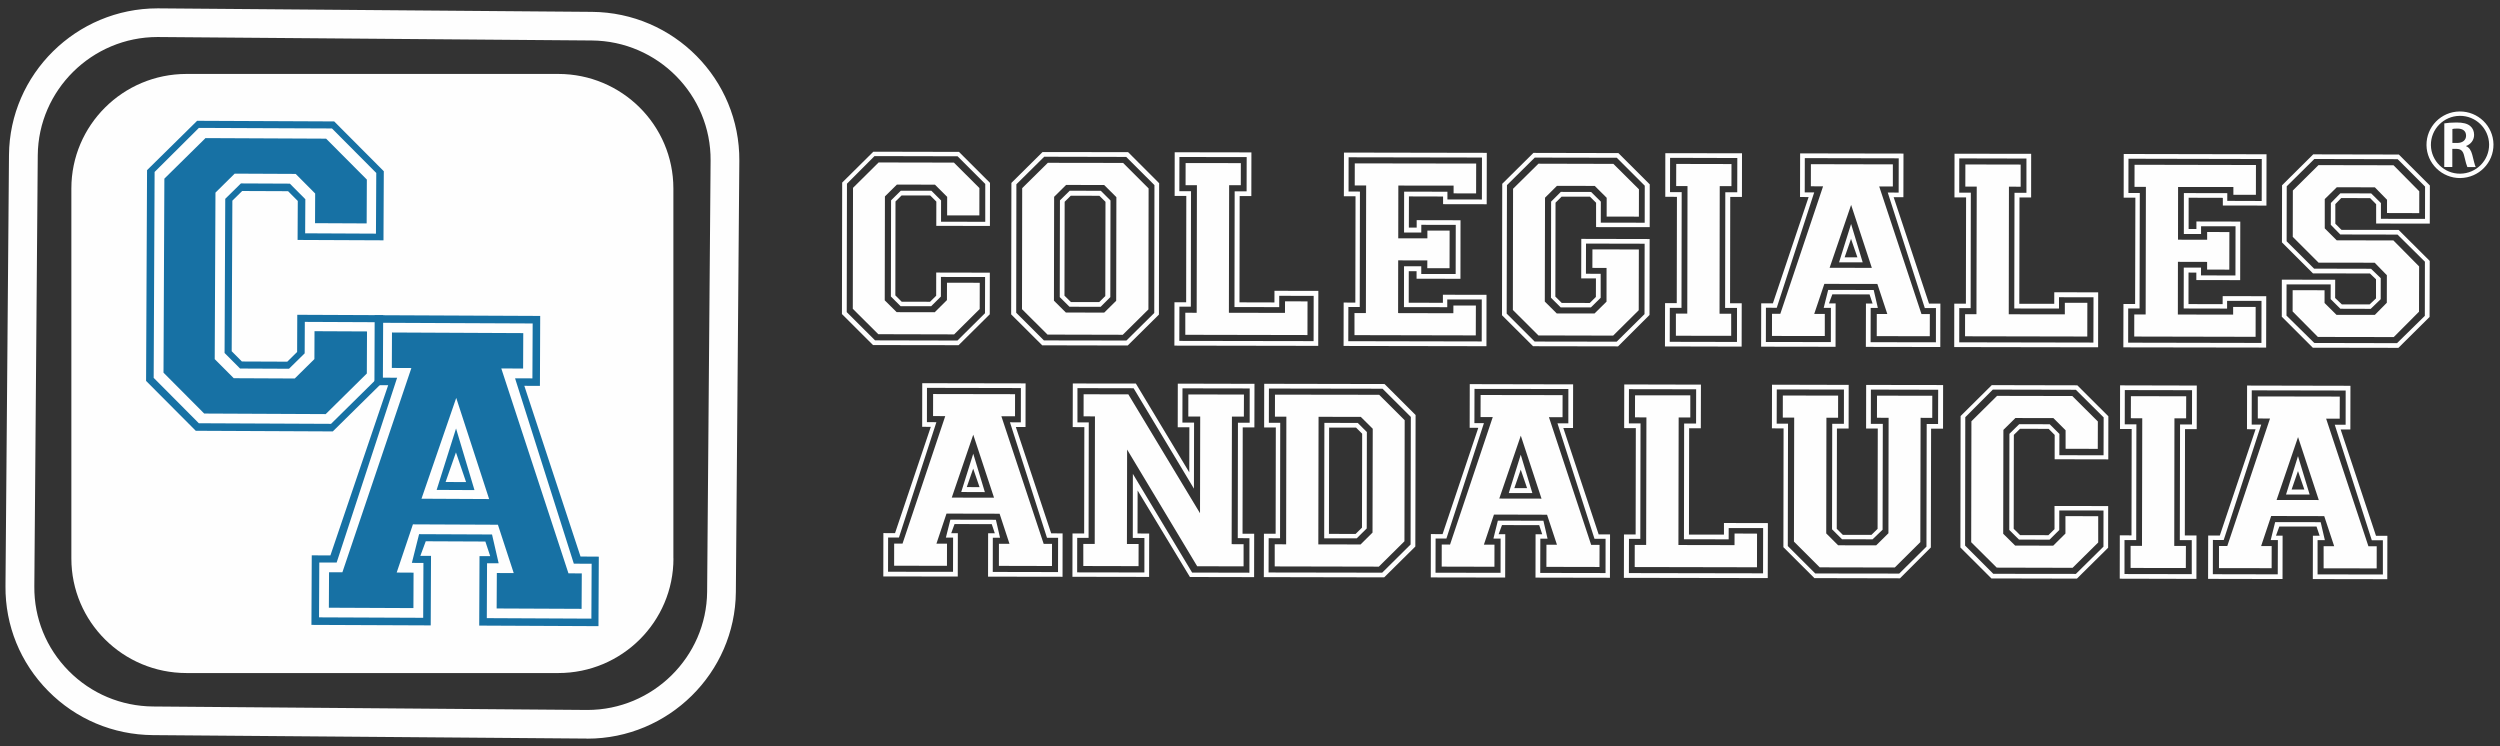 <svg width="134" height="40" viewBox="0 0 134 40" xmlns="http://www.w3.org/2000/svg"><rect x="0" y="0" width="134" height="40" fill="#333333" stroke="none"/><title>logo-vectorial-PANTONE 114-7C (1)</title><desc>Created with Sketch.</desc><g fill="none" fill-rule="evenodd"><g><g fill="#FEFEFE"><path d="M45.71 16.553l.012-6.485 1.372-1.36 4.036.008 1.366 1.363-.002 1.467-1.728-.002.003-.992-.655-.654-2.04-.004-.642.634-.01 5.57.64.634 2.04.004.654-.65.003-.932 1.756.003-.003 1.406-1.37 1.36-4.065-.01-1.368-1.363zm1.188 1.69l4.422.01 1.476-1.465.005-1.94-2.367-.003-.002 1.05-.52.517h-1.64l-.52-.52.01-5.154.522-.516 1.638.002.52.52-.002 1.14 2.37.004V9.86l-1.484-1.483-4.453-.01-1.476 1.48-.012 6.882 1.516 1.513zm-1.77-1.41l.013-7.047 1.67-1.655 4.59.01 1.663 1.66-.004 2.31-2.875-.006.003-1.3-.327-.327-1.534-.003-.328.325-.008 5.032.34.34 1.52.003.328-.324.002-1.242 2.874.006-.004 2.232-1.67 1.655-4.588-.007-1.664-1.66z"/><path d="M57.4 16.19l1.517.002.327-.323.01-5.052-.327-.323-1.533-.003-.328.324-.01 5.033.343.34zm-.597-.267l.01-5.183.523-.516 1.667.002.52.52-.01 5.18-.52.52-1.67-.005-.52-.517zm.328.828l2.054.005.643-.635.01-5.553-.655-.652-2.04-.003-.642.636-.01 5.567.64.636zm-2.352-.18l.01-6.486 1.374-1.358 4.035.006 1.367 1.366-.01 6.485-1.375 1.36-4.034-.01-1.368-1.363zm1.173 1.675l4.423.007 1.493-1.477.01-6.855-1.514-1.51-4.394-.01-1.492 1.476-.01 6.886 1.485 1.483zm-1.754-1.395l.013-7.047 1.67-1.655 4.585.006L62.13 9.82l-.012 7.043-1.672 1.656-4.584-.01-1.666-1.66z"/><path d="M63.532 17.947v-1.184l.61.002.013-6.84h-.608l.002-1.186 2.96.004-.002 1.185h-.625l-.013 6.836 3.006.007.003-.62 1.206.003-.004 1.804-6.55-.013zm6.877.337l.004-2.426-1.847-.002v.606l-2.398-.004.01-6.204.64.002.004-1.836-3.605-.005-.004 1.835h.626l-.01 6.188-.613-.002-.005 1.836 7.194.012zm-7.462.24l.004-2.323h.627l.008-5.698-.625-.002.003-2.34 4.112.007-.004 2.343-.626-.003-.01 5.698 1.874.005.002-.623 2.352.003-.007 2.948-7.712-.013z"/><path d="M72.6 17.964V16.78h.612l.014-6.838h-.612l.002-1.185 6.507.01-.004 1.6-1.206-.003V9.95l-2.962-.004-.005 2.827 1.562.002v-.416l1.192.003-.004 2.015-1.193-.003.002-.415-1.562-.004-.005 2.827 2.962.007.002-.414 1.205.002-.005 1.6-6.505-.014zm6.82.337l.003-2.248-1.85-.002v.414l-2.32-.004.003-2.19h.924v.415l1.844.002.005-2.635-1.846-.002-.002.414-.923-.002.004-2.19 2.32.004v.414l1.848.003.004-2.25-7.148-.013-.003 1.835.61.003-.01 6.187-.61-.002-.005 1.834 7.15.014zm-7.404.24l.004-2.324.626.002.01-5.698-.625-.003.006-2.34 7.655.014-.005 2.755-2.338-.004v-.41l-1.83-.005-.005 1.67.42.002v-.4l2.35.005-.004 3.138-2.352-.004v-.402h-.418l-.003 1.688 1.832.005v-.432l2.338.004-.004 2.754-7.654-.013z"/><path d="M81.09 16.617l.01-6.5 1.36-1.343 4.017.01 1.37 1.362-.003 1.466-1.728-.004.002-1.006-.64-.637-2.025-.004-.64.635-.012 5.567.64.637 2.025.003.643-.634.002-1.808-.76-.002.003-.993 2.488.006-.007 3.257-1.372 1.36-4.004-.01-1.367-1.363zm1.17 1.69l4.394.007 1.492-1.476.007-3.775-3.143-.007-.004 1.617.79.003v1.285l-.524.517-1.62-.002-.52-.518.008-5.152.52-.52 1.623.004.522.518-.003 1.126 2.354.004.003-1.984-1.5-1.498-4.396-.008-1.49 1.476-.015 6.886 1.5 1.498zm-1.753-1.41l.013-7.045 1.672-1.657 4.554.01 1.68 1.677-.002 2.293-2.874-.003v-1.305l-.327-.325-1.518-.003-.328.323-.01 5.034.342.34 1.504.003.327-.324.003-.993h-.79l.005-2.118 3.663.008-.007 4.07-1.686 1.683-4.555-.008-1.665-1.66z"/><path d="M89.828 17.996V16.81h.61l.013-6.835-.608-.003.003-1.185 2.962.006-.002 1.185h-.628l-.01 6.836.624.002V18l-2.962-.004zm3.274.33l.002-1.82h-.638l.01-6.202h.64l.004-1.834-3.604-.01-.003 1.838h.625l-.01 6.203h-.626l-.004 1.82 3.604.007zm-3.86.245l.005-2.324.627.002.01-5.698-.625-.003.002-2.338 4.11.006-.003 2.34h-.627l-.01 5.7h.625l-.004 2.323-4.11-.01z"/><path d="M99.557 13.794l-.342-.992-.343.99.685.002zm-.983.266l.644-2.056.622 2.057h-1.266zm1.756.297l-1.11-3.375-1.153 3.372 2.263.003zm-5.352 3.65l.002-1.187h.445l2.292-6.833-.655-.002.002-1.185 4.393.01v1.183h-.732l2.266 6.842h.448l-.003 1.186-2.843-.004.002-1.185h.565l-.534-1.612-2.842-.004-.542 1.61h.567v1.185l-2.832-.004zm3.156.328l.003-1.834h-.386l.24-.962 2.44.005.222.962h-.384l-.004 1.835 3.5.006.002-1.834h-.597l-1.986-6.193.584.002.004-1.837-5.034-.01-.004 1.836.507.003-2.007 6.183-.58-.002-.003 1.835 3.484.005zm-3.738.247l.005-2.325.626.002 1.915-5.697-.46-.003.005-2.338 5.54.01-.005 2.34h-.522l1.895 5.7.61.002L104 18.6l-3.99-.007.005-2.325h.355l-.162-.488-1.995-.004-.18.487h.357l-.004 2.325-3.99-.006z"/><path d="M105.326 18.023l.002-1.183h.61l.015-6.838-.612-.002.003-1.185 2.963.006v1.187l-.628-.002-.01 6.84 3.006.003v-.62l1.207.003-.004 1.806-6.55-.013zm6.88.34l.006-2.428-1.85-.004v.607l-2.397-.003.012-6.202h.64V8.498l-3.6-.008-.002 1.836.622.002-.01 6.188-.61-.002-.002 1.834 7.192.014zm-7.46.238l.003-2.324h.623l.01-5.698h-.623l.004-2.34 4.107.006-.002 2.34h-.624l-.01 5.7h1.873l.002-.62 2.353.004-.004 2.946-7.715-.013z"/><path d="M114.395 18.04l.002-1.184h.61l.013-6.84h-.61l.002-1.184 6.507.013-.003 1.597-1.207-.002v-.415l-2.964-.003-.004 2.826 1.562.002v-.414l1.192.002-.004 2.015-1.19-.003v-.412l-1.564-.004-.004 2.825 2.963.005v-.414l1.207.003-.003 1.6-6.505-.014zm6.818.337l.004-2.25-1.845-.002v.415l-2.326-.005.004-2.19h.925l-.002.416 1.847.005.005-2.637-1.848-.002v.415h-.923l.002-2.193 2.327.005-.002.413 1.846.006.004-2.25-7.145-.015-.003 1.838h.61l-.012 6.188h-.61l-.002 1.833 7.145.014zm-7.402.24l.006-2.323h.625l.014-5.7h-.627l.003-2.34 7.654.015-.005 2.75-2.337-.003v-.412l-1.832-.005-.002 1.675h.418v-.402l2.352.005-.006 3.137-2.35-.003v-.4l-.418-.002-.002 1.69 1.83.002.003-.43 2.335.005-.006 2.754-7.653-.012z"/><path d="M122.884 16.695l.002-1.14 1.71.002v.683l.64.636 2.055.002.642-.65.003-1.477-.654-.67-3.006-.003-1.384-1.382.005-2.486 1.373-1.36 4.023.008 1.38 1.395-.002 1.17-1.728-.005.002-.71-.653-.668-2.04-.003-.645.633v1.57l.64.64 3.038.006 1.38 1.394-.006 2.426-1.354 1.36-4.067-.007-1.352-1.365zm1.16 1.688l4.437.01 1.49-1.463.004-2.903-1.467-1.453-3.07-.006-.507-.518.004-1.17.507-.518 1.653.004.523.518v.845l2.363.003.003-1.73-1.47-1.47-4.465-.01-1.48 1.464-.005 2.946 1.472 1.468 3.052.007.52.503-.002 1.127-.536.518-1.626-.005-.52-.517.002-.787-2.366-.003-.004 1.673 1.49 1.467zm-1.74-1.41l.002-1.983 2.86.005-.003.977.358.343 1.49.002.343-.323V14.97l-.325-.312-3.054-.005-1.663-1.662.006-3.06 1.67-1.658 4.59.01 1.663 1.66-.005 2.043-2.875-.004v-1.037l-.323-.326-1.55-.002-.315.324v1.05l.327.328 3.067.006 1.666 1.66-.008 3.004-1.67 1.656-4.588-.008-1.664-1.662z"/><path d="M52.503 26.11l-.34-.992-.344.99.683.002zm-.982.263l.645-2.054.622 2.058-1.266-.005zm1.758.3L52.166 23.3l-1.152 3.372 2.264.004zm-5.354 3.648l.002-1.183h.448l2.29-6.834-.653-.002.003-1.182 4.392.008-.002 1.183h-.732l2.268 6.84h.447l-.002 1.187-2.845-.007.002-1.185.565.002-.53-1.613-2.846-.006-.54 1.613h.567l-.002 1.186-2.83-.005zm3.157.33l.004-1.834h-.387l.24-.962 2.44.005.223.962h-.387l-.003 1.834 3.498.007.004-1.836-.596-.002-1.984-6.19.583.003.003-1.838-5.034-.01-.003 1.837.508.002-2.008 6.182h-.58l-.004 1.835 3.485.004zm-3.737.247l.004-2.324.625.002 1.917-5.696-.463-.003.004-2.338 5.54.01-.004 2.338h-.52l1.895 5.7.612.003-.003 2.325-3.993-.006.004-2.327h.358l-.163-.487-1.995-.005-.178.49h.355l-.004 2.324-3.99-.007z"/><path d="M58.065 30.338v-1.184l.612.002.013-6.838-.61-.002.002-1.183 2.397.004 3.842 6.372.01-5.184h-.638l.002-1.182 2.98.004-.004 1.182h-.64l-.015 6.838.64.003v1.186l-2.487-.004-3.756-6.256-.01 5.062.626.002-.003 1.185-2.962-.007zm3.274.348l.002-1.85-.623-.002.004-3.434 3.176 5.29 3.07.007.002-1.85-.626-.002.01-6.188.628.002.002-1.838-3.603-.006-.004 1.837h.625l-.007 3.54-3.234-5.382-3.01-.006v1.838h.607l-.01 6.187h-.61l-.003 1.85 3.602.006zm-3.857.23l.004-2.324h.625l.01-5.698-.624-.002.005-2.337 3.38.003 2.863 4.76.005-2.415h-.624l.004-2.34 4.11.01-.005 2.335h-.625l-.01 5.7h.624l-.004 2.326-3.44-.007-2.804-4.638-.004 2.306.624.002-.004 2.326-4.11-.007z"/><path d="M72.66 28.62l.342-.338.01-5.036-.327-.326-1.444-.002-.01 5.698 1.43.003zm-1.683.233l.01-6.188 1.79.005.487.487-.008 5.168-.536.53-1.743-.002zm1.95.33l.64-.636.012-5.566-.64-.636-2.264-.004-.013 6.838 2.265.004zm-4.602 1.175v-1.185l.612.002.012-6.84h-.612l.002-1.182 5.585.008 1.367 1.363-.013 6.488-1.373 1.36-5.582-.012zm5.76.337l1.523-1.51.013-6.838-1.516-1.512-6.09-.01-.004 1.836h.61l-.01 6.19-.61-.003-.005 1.837 6.09.01zm-6.344.24l.006-2.326h.627l.01-5.698h-.626l.004-2.34 6.45.013 1.664 1.66-.014 7.05-1.67 1.652-6.45-.013z"/><path d="M81.852 26.165l-.34-.992-.345.992h.685zm-.982.264l.642-2.057.622 2.056H80.87zm1.755.298l-1.11-3.376-1.154 3.372 2.265.004zm-5.35 3.645l.002-1.185.445.002 2.29-6.834h-.654l.003-1.183 4.394.007-.002 1.184-.73-.003 2.264 6.846h.45l-.004 1.184-2.846-.006.003-1.185h.564l-.532-1.61-2.845-.008-.54 1.613h.567l-.002 1.184-2.828-.007zm3.155.332l.003-1.835-.386-.002.238-.96 2.442.005.222.962h-.387l-.005 1.835 3.5.006.002-1.836h-.594l-1.985-6.19h.583l.002-1.838-5.032-.006-.005 1.834.51.002-2.01 6.183h-.58l-.004 1.834 3.486.005zm-3.74.246l.004-2.323.628.002 1.915-5.697-.463-.002.005-2.34 5.54.012-.005 2.34h-.52l1.894 5.702h.61l-.005 2.325-3.99-.008.004-2.325h.355l-.16-.487-1.995-.005-.18.488h.355l-.005 2.325-3.99-.007z"/><path d="M87.62 30.392l.002-1.182h.612l.014-6.838-.613-.002.003-1.182 2.962.003v1.186l-.624-.002-.013 6.838 3.007.006.002-.622 1.205.006-.003 1.803-6.553-.013zm6.88.34l.004-2.427-1.846-.002-.002.605-2.396-.005.01-6.203.64.002.004-1.837-3.602-.006-.004 1.835h.625l-.012 6.188h-.608l-.004 1.835 7.192.013zm-7.46.24l.005-2.326h.625l.01-5.698-.625-.002.005-2.34 4.11.01-.006 2.34-.626-.003-.01 5.7 1.876.002v-.622l2.355.005-.008 2.947-7.71-.013z"/><path d="M95.558 22.385l.002-1.185 2.963.006-.002 1.183h-.625l-.01 6.202.638.637 2.04.002.656-.648.01-6.188-.625-.002.003-1.184 2.963.005-.002 1.185-.625-.002-.014 6.662-1.37 1.36-4.022-.008-1.382-1.38.013-6.647h-.612zm.28.325l-.012 6.558 1.472 1.47 4.5.006 1.46-1.445.013-6.574h.61l.006-1.835-3.607-.008-.003 1.838h.642l-.012 5.672-.537.515-1.638-.004-.535-.533.01-5.655.626.002.002-1.837-3.6-.006-.005 1.836h.61zm-.863.25l.005-2.34 4.11.01-.004 2.338h-.626l-.01 5.374.326.326 1.533.002.33-.324.01-5.376h-.626l.003-2.338 4.125.006-.004 2.34-.64-.002-.013 6.368-1.654 1.653-4.587-.01-1.663-1.658.01-6.367-.625-.002z"/><path d="M105.656 29.066l.012-6.487 1.374-1.36 4.033.008 1.37 1.364-.004 1.468-1.725-.005v-.992l-.654-.652-2.036-.004-.644.637-.01 5.566.64.634 2.04.005.656-.65v-.934l1.756.005v1.408l-1.374 1.358-4.064-.01-1.368-1.36zm1.188 1.69l4.423.005 1.478-1.46.003-1.938-2.37-.004-.002 1.05-.52.517-1.637-.004-.522-.517.008-5.153.523-.515 1.636.002.52.518-.003 1.142 2.37.003.005-2.03-1.49-1.48-4.45-.01-1.477 1.48-.01 6.88 1.514 1.516zm-1.767-1.41l.012-7.047 1.67-1.657 4.585.01 1.664 1.66-.004 2.31-2.875-.006.002-1.304-.324-.326-1.535-.002-.33.324-.008 5.035.344.34 1.517.002.327-.324V27.12l2.876.005-.003 2.235-1.673 1.654-4.583-.01-1.663-1.66z"/><path d="M114.81 29.257h-.61v1.185l2.96.004.005-1.184h-.625l.01-6.84.626.002.004-1.183-2.963-.006-.004 1.182.612.003-.014 6.837z"/><path d="M113.89 20.908l3.604.007-.003 1.837-.64-.002-.013 6.2.64.002v1.822l-3.605-.006v-1.822l.628.003.01-6.205h-.624l.003-1.837zm-.258 2.088h.626l-.01 5.7-.626-.002-.004 2.324 4.11.01.004-2.326-.625-.002.01-5.7h.627l.004-2.335-4.112-.01-.004 2.34z"/><path d="M123.514 26.24l-.342-.992-.343.992h.684zm-.982.265l.64-2.057.625 2.06-1.265-.003zm1.755.298l-1.112-3.376-1.15 3.372 2.262.003zm-5.35 3.648l.002-1.184h.443l2.29-6.834-.654-.002v-1.182l4.394.008-.004 1.183h-.728l2.267 6.84h.445l-.002 1.186-2.844-.004v-1.185h.566l-.533-1.613-2.843-.006-.54 1.612h.566l-.002 1.185-2.827-.004zm3.15.333l.007-1.837h-.384l.238-.962 2.44.004.224.962h-.39v1.837l3.5.004V28.96l-.594-.003-1.985-6.19h.583l.002-1.835-5.034-.01-.003 1.835.51.003-2.01 6.184-.58-.002-.003 1.836 3.48.007zm-3.734.244l.005-2.325.623.002 1.917-5.695-.46-.004.005-2.34 5.54.012-.004 2.34h-.522l1.896 5.702h.61l-.005 2.325-3.992-.007.005-2.324h.36l-.165-.49-1.995-.003-.178.49.354.002-.004 2.323-3.99-.008z"/><path d="M131.84 6.21c-.86.008-1.552.712-1.544 1.567.01.852.716 1.543 1.574 1.532.86-.01 1.553-.71 1.546-1.565-.01-.856-.717-1.545-1.577-1.535m.034 3.335c-.99.008-1.802-.784-1.813-1.766-.01-.985.787-1.795 1.776-1.803.99-.01 1.804.78 1.814 1.765.01.985-.786 1.79-1.776 1.803"/><path d="M131.447 7.662h.256c.295.002.478-.155.478-.388 0-.262-.182-.383-.466-.383-.138 0-.225.012-.267.023v.75zm-.432-1.05c.162-.028.406-.046.657-.046.343 0 .577.056.736.192.13.108.205.274.204.472 0 .307-.208.514-.432.595v.01c.17.064.272.23.332.457.074.296.137.57.186.663l-.448-.002c-.035-.07-.092-.264-.16-.56-.067-.307-.18-.408-.426-.414h-.22v.973h-.432l.003-2.34z"/></g><g><path d="M36.097 29.933c0 3.39-2.763 6.142-6.17 6.142H9.998c-3.41 0-6.173-2.75-6.173-6.142v-19.83c0-3.39 2.763-6.14 6.172-6.14h19.926c3.408 0 6.17 2.75 6.17 6.14v19.83z" fill="#FEFEFE"/><path d="M8.444 1.984c-3.51 0-6.39 2.842-6.42 6.337L1.84 31.428c-.016 1.707.64 3.316 1.842 4.533 1.203 1.216 2.81 1.892 4.524 1.907l23.276.186c3.51 0 6.39-2.843 6.42-6.338l.186-23.106c.028-3.523-2.83-6.412-6.368-6.44L8.444 1.984zM31.482 39.59l-.066-.003-23.223-.185c-2.126-.017-4.12-.857-5.61-2.365C1.09 35.527.277 33.532.294 31.415L.482 8.308C.517 3.974 4.088.448 8.444.448h.065L31.73.636c4.39.034 7.933 3.617 7.898 7.986l-.186 23.11c-.036 4.333-3.608 7.86-7.962 7.86z" fill="#FEFEFE"/><path d="M8.764 19.972L8.81 9.576l2.205-2.174 6.464.03 2.184 2.193-.01 2.35-2.767-.013.007-1.59-1.044-1.05-3.27-.015-1.03 1.018-.04 8.924 1.02 1.023 3.27.015 1.053-1.04.006-1.495 2.814.013-.01 2.255-2.205 2.176-6.512-.03-2.184-2.194zm1.894 2.714l7.086.032 2.372-2.34.015-3.108-3.793-.017-.008 1.686-.84.826-2.623-.012-.83-.834.036-8.262.84-.826 2.623.012.83.834-.01 1.828 3.795.018.017-3.252-2.375-2.386-7.133-.03-2.373 2.362-.05 11.036 2.42 2.432zM7.83 20.42l.052-11.3 2.684-2.645 7.346.033 2.66 2.67-.017 3.703-4.604-.02.01-2.09-.52-.523-2.46-.01-.526.518-.036 8.07.546.55 2.433.01.528-.52.008-1.993 4.605.02-.017 3.584-2.684 2.647-7.345-.034-2.66-2.67z" fill="#1771A4"/><path d="M24.982 25.84l-.543-1.592-.555 1.587 1.097.005zm-1.578.42l1.04-3.294.988 3.303-2.028-.01zm2.813.488l-1.763-5.42-1.862 5.403 3.625.018zm-8.59 5.824l.01-1.9.715.003 3.698-10.948-1.048-.005.008-1.9 7.037.033-.008 1.9-1.17-.007 3.6 10.983.715.003-.01 1.9-4.554-.02.01-1.9.906.004-.848-2.592-4.556-.02-.87 2.583.905.005-.008 1.9-4.532-.02zm5.056.544l.013-2.943-.62-.002.387-1.54 3.91.017.355 1.544h-.622l-.013 2.94 5.605.027.014-2.942-.955-.004-3.15-9.936.93.004.014-2.943-8.062-.036-.013 2.94.81.005-3.242 9.906h-.93L17.1 33.09l5.583.024zm-5.99.377l.017-3.727 1 .005 3.096-9.123-.737-.004.014-3.75 8.872.04-.015 3.75-.836-.004 3.012 9.15.98.006-.018 3.726-6.392-.03.016-3.725.574.003-.26-.784-3.195-.014-.29.782h.572l-.016 3.727-6.393-.027z" fill="#1771A4"/></g></g></g></svg>